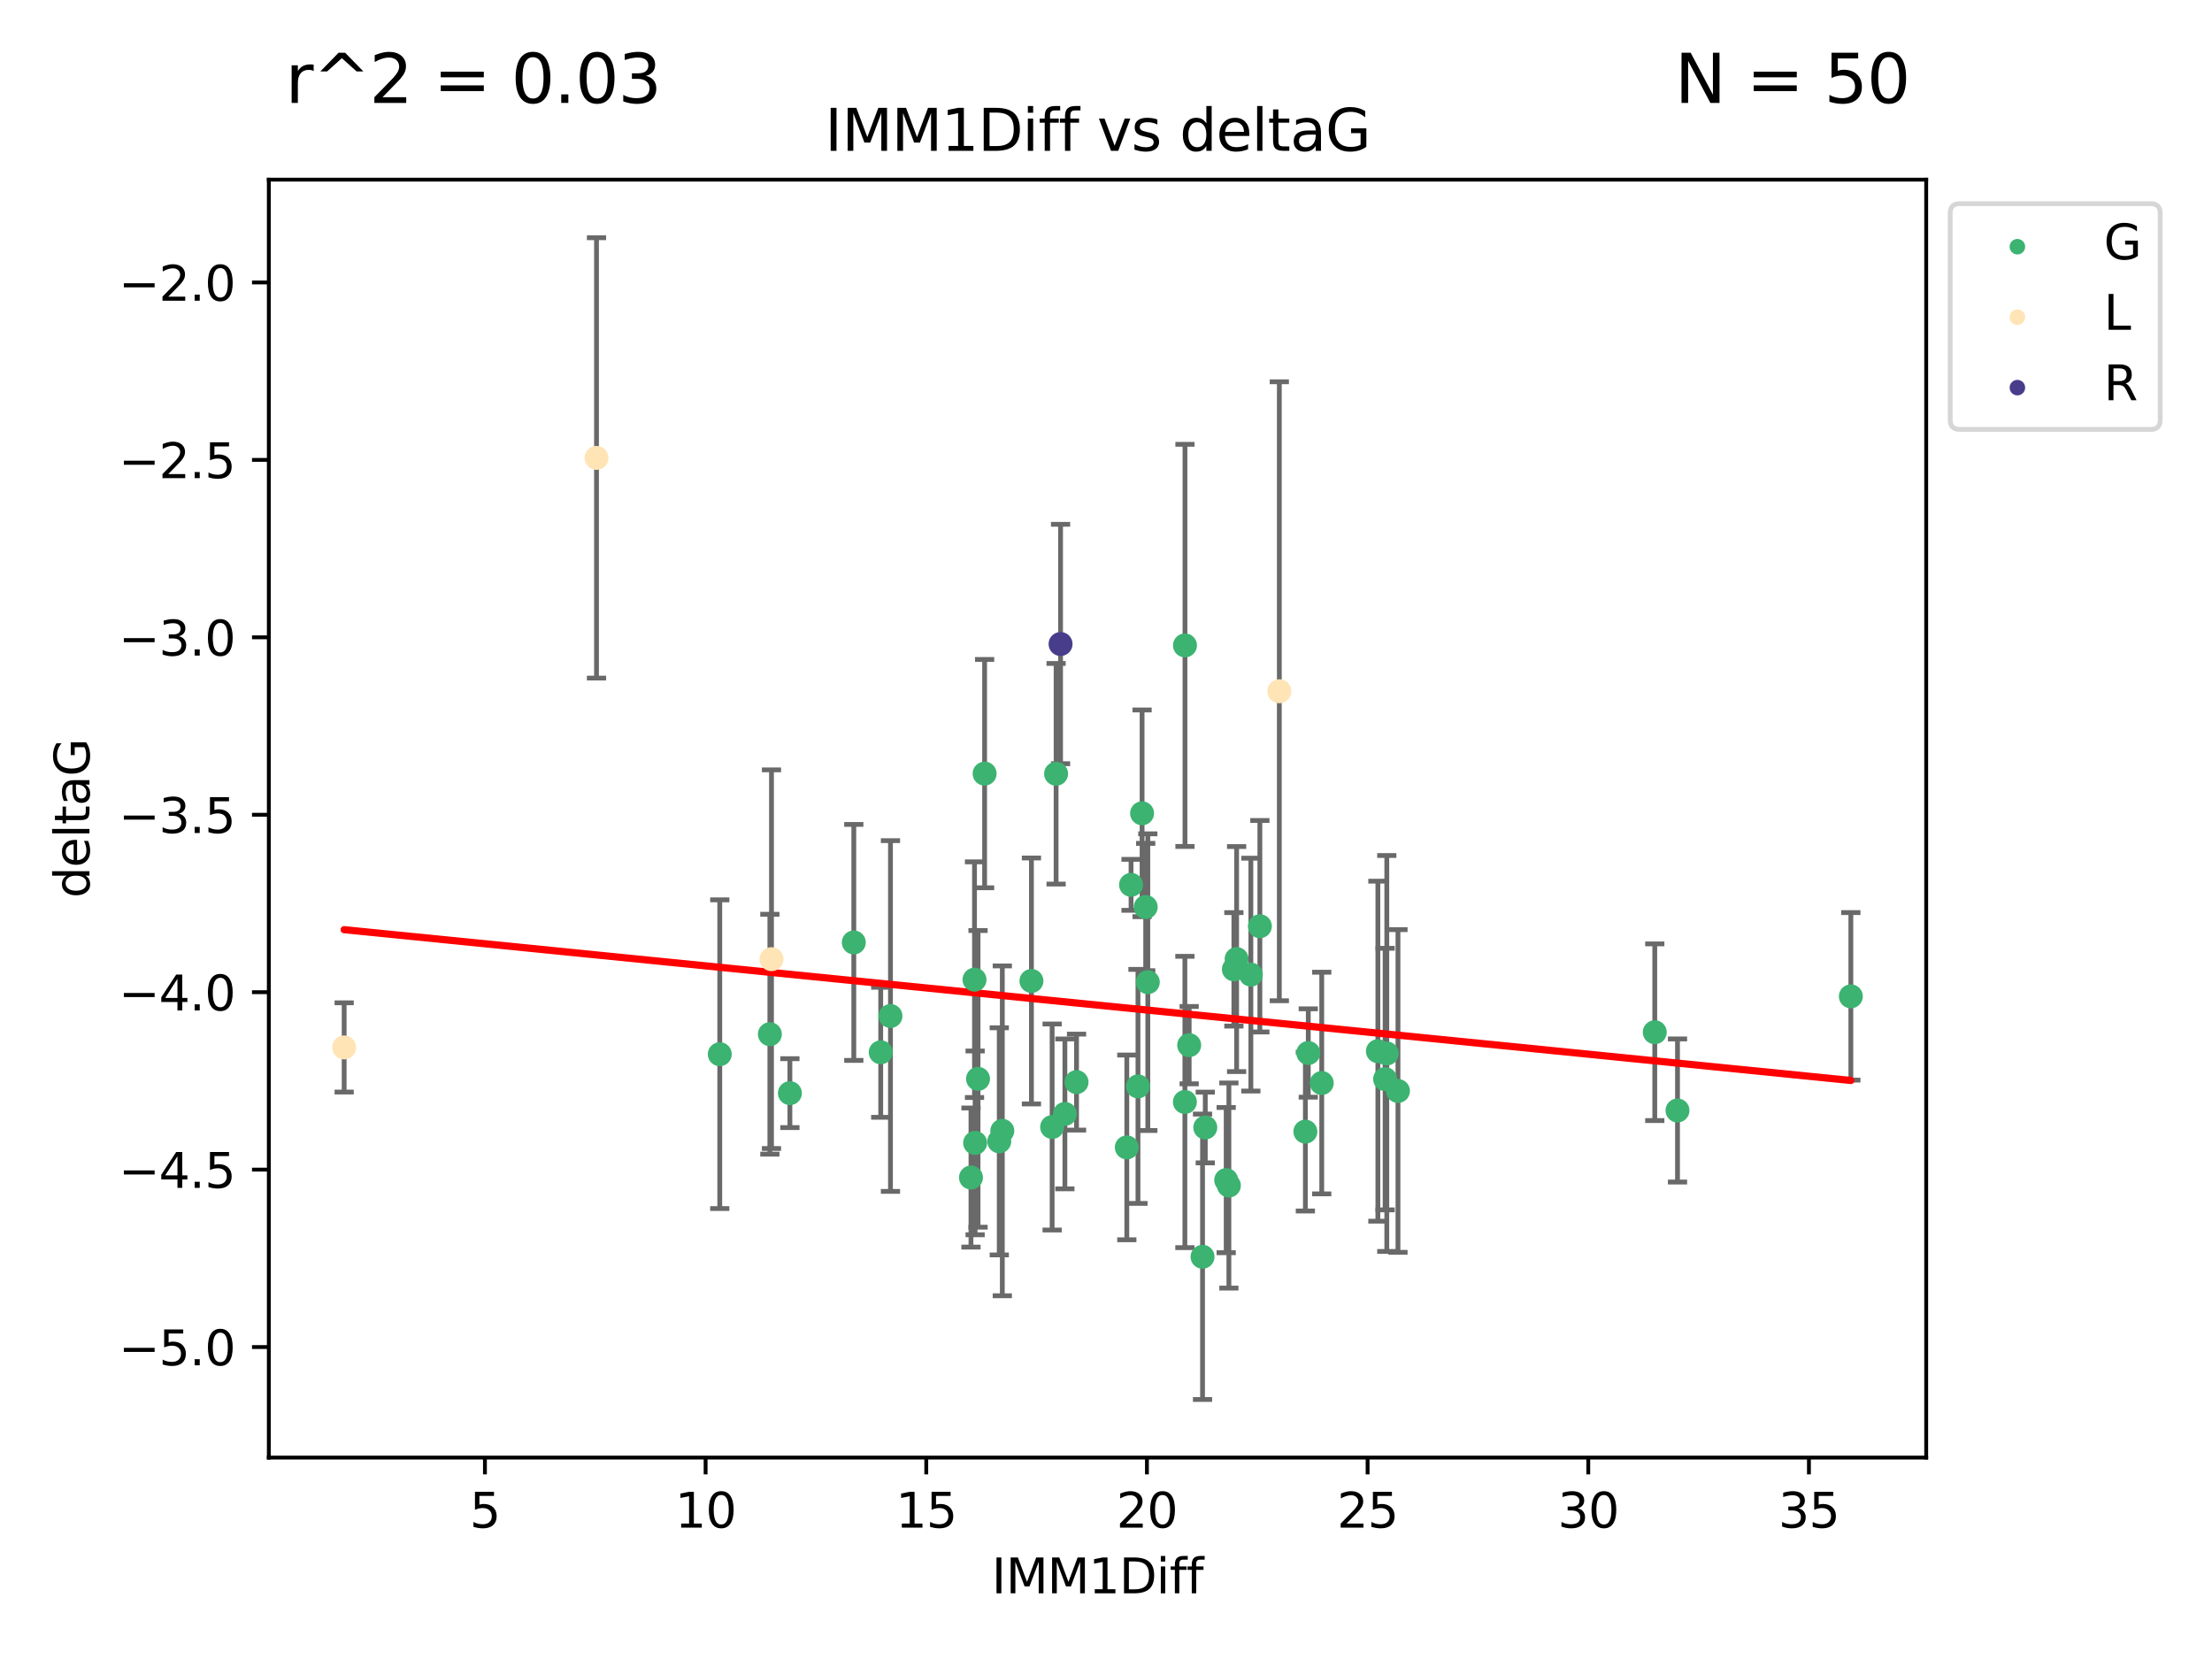 <?xml version="1.0" encoding="utf-8" standalone="no"?>
<!DOCTYPE svg PUBLIC "-//W3C//DTD SVG 1.1//EN"
  "http://www.w3.org/Graphics/SVG/1.1/DTD/svg11.dtd">
<svg xmlns:xlink="http://www.w3.org/1999/xlink" width="460.8pt" height="345.6pt" viewBox="0 0 460.8 345.6" xmlns="http://www.w3.org/2000/svg" version="1.1">
 <defs>
  <style type="text/css">*{stroke-linejoin: round; stroke-linecap: butt}</style>
 </defs>
 <g id="figure_1">
  <g id="patch_1">
   <path d="M 0 345.6 
L 460.8 345.6 
L 460.8 0 
L 0 0 
z
" style="fill: #ffffff"/>
  </g>
  <g id="axes_1">
   <g id="patch_2">
    <path d="M 56 303.64 
L 401.26 303.64 
L 401.26 37.422 
L 56 37.422 
z
" style="fill: #ffffff"/>
   </g>
   <g id="PathCollection_1">
    <defs>
     <path id="m66de9a8ae8" d="M 0 1.118 
C 0.297 1.118 0.581 1 0.791 0.791 
C 1 0.581 1.118 0.297 1.118 0 
C 1.118 -0.297 1 -0.581 0.791 -0.791 
C 0.581 -1 0.297 -1.118 0 -1.118 
C -0.297 -1.118 -0.581 -1 -0.791 -0.791 
C -1 -0.581 -1.118 -0.297 -1.118 0 
C -1.118 0.297 -1 0.581 -0.791 0.791 
C -0.581 1 -0.297 1.118 0 1.118 
z
" style="stroke: #3cb371"/>
    </defs>
    <g clip-path="url(#p9e908591b8)">
     <use xlink:href="#m66de9a8ae8" x="164.55" y="227.721" style="fill: #3cb371; stroke: #3cb371"/>
     <use xlink:href="#m66de9a8ae8" x="208.165" y="237.762" style="fill: #3cb371; stroke: #3cb371"/>
     <use xlink:href="#m66de9a8ae8" x="202.272" y="245.302" style="fill: #3cb371; stroke: #3cb371"/>
     <use xlink:href="#m66de9a8ae8" x="288.545" y="224.793" style="fill: #3cb371; stroke: #3cb371"/>
     <use xlink:href="#m66de9a8ae8" x="246.834" y="229.56" style="fill: #3cb371; stroke: #3cb371"/>
     <use xlink:href="#m66de9a8ae8" x="287.038" y="218.981" style="fill: #3cb371; stroke: #3cb371"/>
     <use xlink:href="#m66de9a8ae8" x="219.179" y="234.774" style="fill: #3cb371; stroke: #3cb371"/>
     <use xlink:href="#m66de9a8ae8" x="250.511" y="261.81" style="fill: #3cb371; stroke: #3cb371"/>
     <use xlink:href="#m66de9a8ae8" x="224.263" y="225.423" style="fill: #3cb371; stroke: #3cb371"/>
     <use xlink:href="#m66de9a8ae8" x="291.221" y="227.27" style="fill: #3cb371; stroke: #3cb371"/>
     <use xlink:href="#m66de9a8ae8" x="256" y="246.969" style="fill: #3cb371; stroke: #3cb371"/>
     <use xlink:href="#m66de9a8ae8" x="251.081" y="234.879" style="fill: #3cb371; stroke: #3cb371"/>
     <use xlink:href="#m66de9a8ae8" x="214.867" y="204.354" style="fill: #3cb371; stroke: #3cb371"/>
     <use xlink:href="#m66de9a8ae8" x="183.471" y="219.213" style="fill: #3cb371; stroke: #3cb371"/>
     <use xlink:href="#m66de9a8ae8" x="221.836" y="232.049" style="fill: #3cb371; stroke: #3cb371"/>
     <use xlink:href="#m66de9a8ae8" x="205.113" y="161.158" style="fill: #3cb371; stroke: #3cb371"/>
     <use xlink:href="#m66de9a8ae8" x="237.061" y="226.318" style="fill: #3cb371; stroke: #3cb371"/>
     <use xlink:href="#m66de9a8ae8" x="160.376" y="215.441" style="fill: #3cb371; stroke: #3cb371"/>
     <use xlink:href="#m66de9a8ae8" x="257.039" y="201.931" style="fill: #3cb371; stroke: #3cb371"/>
     <use xlink:href="#m66de9a8ae8" x="255.439" y="245.838" style="fill: #3cb371; stroke: #3cb371"/>
     <use xlink:href="#m66de9a8ae8" x="203.007" y="204.086" style="fill: #3cb371; stroke: #3cb371"/>
     <use xlink:href="#m66de9a8ae8" x="220.006" y="161.187" style="fill: #3cb371; stroke: #3cb371"/>
     <use xlink:href="#m66de9a8ae8" x="203.136" y="238.084" style="fill: #3cb371; stroke: #3cb371"/>
     <use xlink:href="#m66de9a8ae8" x="272.539" y="219.358" style="fill: #3cb371; stroke: #3cb371"/>
     <use xlink:href="#m66de9a8ae8" x="275.343" y="225.616" style="fill: #3cb371; stroke: #3cb371"/>
     <use xlink:href="#m66de9a8ae8" x="208.799" y="235.578" style="fill: #3cb371; stroke: #3cb371"/>
     <use xlink:href="#m66de9a8ae8" x="385.566" y="207.557" style="fill: #3cb371; stroke: #3cb371"/>
     <use xlink:href="#m66de9a8ae8" x="247.725" y="217.725" style="fill: #3cb371; stroke: #3cb371"/>
     <use xlink:href="#m66de9a8ae8" x="349.454" y="231.333" style="fill: #3cb371; stroke: #3cb371"/>
     <use xlink:href="#m66de9a8ae8" x="271.932" y="235.741" style="fill: #3cb371; stroke: #3cb371"/>
     <use xlink:href="#m66de9a8ae8" x="237.916" y="169.427" style="fill: #3cb371; stroke: #3cb371"/>
     <use xlink:href="#m66de9a8ae8" x="234.735" y="239.027" style="fill: #3cb371; stroke: #3cb371"/>
     <use xlink:href="#m66de9a8ae8" x="235.617" y="184.327" style="fill: #3cb371; stroke: #3cb371"/>
     <use xlink:href="#m66de9a8ae8" x="203.743" y="224.746" style="fill: #3cb371; stroke: #3cb371"/>
     <use xlink:href="#m66de9a8ae8" x="262.454" y="192.95" style="fill: #3cb371; stroke: #3cb371"/>
     <use xlink:href="#m66de9a8ae8" x="260.578" y="203.03" style="fill: #3cb371; stroke: #3cb371"/>
     <use xlink:href="#m66de9a8ae8" x="344.719" y="215.031" style="fill: #3cb371; stroke: #3cb371"/>
     <use xlink:href="#m66de9a8ae8" x="177.862" y="196.325" style="fill: #3cb371; stroke: #3cb371"/>
     <use xlink:href="#m66de9a8ae8" x="257.609" y="199.79" style="fill: #3cb371; stroke: #3cb371"/>
     <use xlink:href="#m66de9a8ae8" x="185.502" y="211.651" style="fill: #3cb371; stroke: #3cb371"/>
     <use xlink:href="#m66de9a8ae8" x="246.852" y="134.447" style="fill: #3cb371; stroke: #3cb371"/>
     <use xlink:href="#m66de9a8ae8" x="149.941" y="219.608" style="fill: #3cb371; stroke: #3cb371"/>
     <use xlink:href="#m66de9a8ae8" x="238.67" y="188.95" style="fill: #3cb371; stroke: #3cb371"/>
     <use xlink:href="#m66de9a8ae8" x="288.895" y="219.46" style="fill: #3cb371; stroke: #3cb371"/>
     <use xlink:href="#m66de9a8ae8" x="239.111" y="204.603" style="fill: #3cb371; stroke: #3cb371"/>
    </g>
   </g>
   <g id="PathCollection_2">
    <defs>
     <path id="m95dbb450d1" d="M 0 1.118 
C 0.297 1.118 0.581 1 0.791 0.791 
C 1 0.581 1.118 0.297 1.118 0 
C 1.118 -0.297 1 -0.581 0.791 -0.791 
C 0.581 -1 0.297 -1.118 0 -1.118 
C -0.297 -1.118 -0.581 -1 -0.791 -0.791 
C -1 -0.581 -1.118 -0.297 -1.118 0 
C -1.118 0.297 -1 0.581 -0.791 0.791 
C -0.581 1 -0.297 1.118 0 1.118 
z
" style="stroke: #ffe4b5"/>
    </defs>
    <g clip-path="url(#p9e908591b8)">
     <use xlink:href="#m95dbb450d1" x="71.694" y="218.198" style="fill: #ffe4b5; stroke: #ffe4b5"/>
     <use xlink:href="#m95dbb450d1" x="124.263" y="95.389" style="fill: #ffe4b5; stroke: #ffe4b5"/>
     <use xlink:href="#m95dbb450d1" x="160.716" y="199.813" style="fill: #ffe4b5; stroke: #ffe4b5"/>
     <use xlink:href="#m95dbb450d1" x="266.508" y="144.002" style="fill: #ffe4b5; stroke: #ffe4b5"/>
    </g>
   </g>
   <g id="PathCollection_3">
    <defs>
     <path id="ma5301d2701" d="M 0 1.118 
C 0.297 1.118 0.581 1 0.791 0.791 
C 1 0.581 1.118 0.297 1.118 0 
C 1.118 -0.297 1 -0.581 0.791 -0.791 
C 0.581 -1 0.297 -1.118 0 -1.118 
C -0.297 -1.118 -0.581 -1 -0.791 -0.791 
C -1 -0.581 -1.118 -0.297 -1.118 0 
C -1.118 0.297 -1 0.581 -0.791 0.791 
C -0.581 1 -0.297 1.118 0 1.118 
z
" style="stroke: #483d8b"/>
    </defs>
    <g clip-path="url(#p9e908591b8)">
     <use xlink:href="#ma5301d2701" x="220.935" y="134.159" style="fill: #483d8b; stroke: #483d8b"/>
    </g>
   </g>
   <g id="matplotlib.axis_1">
    <g id="xtick_1">
     <g id="line2d_1">
      <defs>
       <path id="mc0208b6ab9" d="M 0 0 
L 0 3.5 
" style="stroke: #000000; stroke-width: 0.8"/>
      </defs>
      <g>
       <use xlink:href="#mc0208b6ab9" x="101.022" y="303.64" style="stroke: #000000; stroke-width: 0.8"/>
      </g>
     </g>
     <g id="text_1">
      <!-- 5 -->
      <g transform="translate(97.84 318.238)scale(0.1 -0.1)">
       <defs>
        <path id="DejaVuSans-35" d="M 691 4666 
L 3169 4666 
L 3169 4134 
L 1269 4134 
L 1269 2991 
Q 1406 3038 1543 3061 
Q 1681 3084 1819 3084 
Q 2600 3084 3056 2656 
Q 3513 2228 3513 1497 
Q 3513 744 3044 326 
Q 2575 -91 1722 -91 
Q 1428 -91 1123 -41 
Q 819 9 494 109 
L 494 744 
Q 775 591 1075 516 
Q 1375 441 1709 441 
Q 2250 441 2565 725 
Q 2881 1009 2881 1497 
Q 2881 1984 2565 2268 
Q 2250 2553 1709 2553 
Q 1456 2553 1204 2497 
Q 953 2441 691 2322 
L 691 4666 
z
" transform="scale(0.016)"/>
       </defs>
       <use xlink:href="#DejaVuSans-35"/>
      </g>
     </g>
    </g>
    <g id="xtick_2">
     <g id="line2d_2">
      <g>
       <use xlink:href="#mc0208b6ab9" x="146.99" y="303.64" style="stroke: #000000; stroke-width: 0.8"/>
      </g>
     </g>
     <g id="text_2">
      <!-- 10 -->
      <g transform="translate(140.627 318.238)scale(0.1 -0.1)">
       <defs>
        <path id="DejaVuSans-31" d="M 794 531 
L 1825 531 
L 1825 4091 
L 703 3866 
L 703 4441 
L 1819 4666 
L 2450 4666 
L 2450 531 
L 3481 531 
L 3481 0 
L 794 0 
L 794 531 
z
" transform="scale(0.016)"/>
        <path id="DejaVuSans-30" d="M 2034 4250 
Q 1547 4250 1301 3770 
Q 1056 3291 1056 2328 
Q 1056 1369 1301 889 
Q 1547 409 2034 409 
Q 2525 409 2770 889 
Q 3016 1369 3016 2328 
Q 3016 3291 2770 3770 
Q 2525 4250 2034 4250 
z
M 2034 4750 
Q 2819 4750 3233 4129 
Q 3647 3509 3647 2328 
Q 3647 1150 3233 529 
Q 2819 -91 2034 -91 
Q 1250 -91 836 529 
Q 422 1150 422 2328 
Q 422 3509 836 4129 
Q 1250 4750 2034 4750 
z
" transform="scale(0.016)"/>
       </defs>
       <use xlink:href="#DejaVuSans-31"/>
       <use xlink:href="#DejaVuSans-30" x="63.623"/>
      </g>
     </g>
    </g>
    <g id="xtick_3">
     <g id="line2d_3">
      <g>
       <use xlink:href="#mc0208b6ab9" x="192.958" y="303.64" style="stroke: #000000; stroke-width: 0.8"/>
      </g>
     </g>
     <g id="text_3">
      <!-- 15 -->
      <g transform="translate(186.596 318.238)scale(0.1 -0.1)">
       <use xlink:href="#DejaVuSans-31"/>
       <use xlink:href="#DejaVuSans-35" x="63.623"/>
      </g>
     </g>
    </g>
    <g id="xtick_4">
     <g id="line2d_4">
      <g>
       <use xlink:href="#mc0208b6ab9" x="238.927" y="303.64" style="stroke: #000000; stroke-width: 0.8"/>
      </g>
     </g>
     <g id="text_4">
      <!-- 20 -->
      <g transform="translate(232.564 318.238)scale(0.1 -0.1)">
       <defs>
        <path id="DejaVuSans-32" d="M 1228 531 
L 3431 531 
L 3431 0 
L 469 0 
L 469 531 
Q 828 903 1448 1529 
Q 2069 2156 2228 2338 
Q 2531 2678 2651 2914 
Q 2772 3150 2772 3378 
Q 2772 3750 2511 3984 
Q 2250 4219 1831 4219 
Q 1534 4219 1204 4116 
Q 875 4013 500 3803 
L 500 4441 
Q 881 4594 1212 4672 
Q 1544 4750 1819 4750 
Q 2544 4750 2975 4387 
Q 3406 4025 3406 3419 
Q 3406 3131 3298 2873 
Q 3191 2616 2906 2266 
Q 2828 2175 2409 1742 
Q 1991 1309 1228 531 
z
" transform="scale(0.016)"/>
       </defs>
       <use xlink:href="#DejaVuSans-32"/>
       <use xlink:href="#DejaVuSans-30" x="63.623"/>
      </g>
     </g>
    </g>
    <g id="xtick_5">
     <g id="line2d_5">
      <g>
       <use xlink:href="#mc0208b6ab9" x="284.895" y="303.64" style="stroke: #000000; stroke-width: 0.8"/>
      </g>
     </g>
     <g id="text_5">
      <!-- 25 -->
      <g transform="translate(278.533 318.238)scale(0.1 -0.1)">
       <use xlink:href="#DejaVuSans-32"/>
       <use xlink:href="#DejaVuSans-35" x="63.623"/>
      </g>
     </g>
    </g>
    <g id="xtick_6">
     <g id="line2d_6">
      <g>
       <use xlink:href="#mc0208b6ab9" x="330.864" y="303.64" style="stroke: #000000; stroke-width: 0.8"/>
      </g>
     </g>
     <g id="text_6">
      <!-- 30 -->
      <g transform="translate(324.501 318.238)scale(0.1 -0.1)">
       <defs>
        <path id="DejaVuSans-33" d="M 2597 2516 
Q 3050 2419 3304 2112 
Q 3559 1806 3559 1356 
Q 3559 666 3084 287 
Q 2609 -91 1734 -91 
Q 1441 -91 1130 -33 
Q 819 25 488 141 
L 488 750 
Q 750 597 1062 519 
Q 1375 441 1716 441 
Q 2309 441 2620 675 
Q 2931 909 2931 1356 
Q 2931 1769 2642 2001 
Q 2353 2234 1838 2234 
L 1294 2234 
L 1294 2753 
L 1863 2753 
Q 2328 2753 2575 2939 
Q 2822 3125 2822 3475 
Q 2822 3834 2567 4026 
Q 2313 4219 1838 4219 
Q 1578 4219 1281 4162 
Q 984 4106 628 3988 
L 628 4550 
Q 988 4650 1302 4700 
Q 1616 4750 1894 4750 
Q 2613 4750 3031 4423 
Q 3450 4097 3450 3541 
Q 3450 3153 3228 2886 
Q 3006 2619 2597 2516 
z
" transform="scale(0.016)"/>
       </defs>
       <use xlink:href="#DejaVuSans-33"/>
       <use xlink:href="#DejaVuSans-30" x="63.623"/>
      </g>
     </g>
    </g>
    <g id="xtick_7">
     <g id="line2d_7">
      <g>
       <use xlink:href="#mc0208b6ab9" x="376.832" y="303.64" style="stroke: #000000; stroke-width: 0.8"/>
      </g>
     </g>
     <g id="text_7">
      <!-- 35 -->
      <g transform="translate(370.47 318.238)scale(0.1 -0.1)">
       <use xlink:href="#DejaVuSans-33"/>
       <use xlink:href="#DejaVuSans-35" x="63.623"/>
      </g>
     </g>
    </g>
    <g id="text_8">
     <!-- IMM1Diff -->
     <g transform="translate(206.586 331.917)scale(0.1 -0.1)">
      <defs>
       <path id="DejaVuSans-49" d="M 628 4666 
L 1259 4666 
L 1259 0 
L 628 0 
L 628 4666 
z
" transform="scale(0.016)"/>
       <path id="DejaVuSans-4d" d="M 628 4666 
L 1569 4666 
L 2759 1491 
L 3956 4666 
L 4897 4666 
L 4897 0 
L 4281 0 
L 4281 4097 
L 3078 897 
L 2444 897 
L 1241 4097 
L 1241 0 
L 628 0 
L 628 4666 
z
" transform="scale(0.016)"/>
       <path id="DejaVuSans-44" d="M 1259 4147 
L 1259 519 
L 2022 519 
Q 2988 519 3436 956 
Q 3884 1394 3884 2338 
Q 3884 3275 3436 3711 
Q 2988 4147 2022 4147 
L 1259 4147 
z
M 628 4666 
L 1925 4666 
Q 3281 4666 3915 4102 
Q 4550 3538 4550 2338 
Q 4550 1131 3912 565 
Q 3275 0 1925 0 
L 628 0 
L 628 4666 
z
" transform="scale(0.016)"/>
       <path id="DejaVuSans-69" d="M 603 3500 
L 1178 3500 
L 1178 0 
L 603 0 
L 603 3500 
z
M 603 4863 
L 1178 4863 
L 1178 4134 
L 603 4134 
L 603 4863 
z
" transform="scale(0.016)"/>
       <path id="DejaVuSans-66" d="M 2375 4863 
L 2375 4384 
L 1825 4384 
Q 1516 4384 1395 4259 
Q 1275 4134 1275 3809 
L 1275 3500 
L 2222 3500 
L 2222 3053 
L 1275 3053 
L 1275 0 
L 697 0 
L 697 3053 
L 147 3053 
L 147 3500 
L 697 3500 
L 697 3744 
Q 697 4328 969 4595 
Q 1241 4863 1831 4863 
L 2375 4863 
z
" transform="scale(0.016)"/>
      </defs>
      <use xlink:href="#DejaVuSans-49"/>
      <use xlink:href="#DejaVuSans-4d" x="29.492"/>
      <use xlink:href="#DejaVuSans-4d" x="115.771"/>
      <use xlink:href="#DejaVuSans-31" x="202.051"/>
      <use xlink:href="#DejaVuSans-44" x="265.674"/>
      <use xlink:href="#DejaVuSans-69" x="342.676"/>
      <use xlink:href="#DejaVuSans-66" x="370.459"/>
      <use xlink:href="#DejaVuSans-66" x="405.664"/>
     </g>
    </g>
   </g>
   <g id="matplotlib.axis_2">
    <g id="ytick_1">
     <g id="line2d_8">
      <defs>
       <path id="m884b788ec8" d="M 0 0 
L -3.5 0 
" style="stroke: #000000; stroke-width: 0.8"/>
      </defs>
      <g>
       <use xlink:href="#m884b788ec8" x="56" y="280.616" style="stroke: #000000; stroke-width: 0.8"/>
      </g>
     </g>
     <g id="text_9">
      <!-- −5.0 -->
      <g transform="translate(24.717 284.415)scale(0.1 -0.1)">
       <defs>
        <path id="DejaVuSans-2212" d="M 678 2272 
L 4684 2272 
L 4684 1741 
L 678 1741 
L 678 2272 
z
" transform="scale(0.016)"/>
        <path id="DejaVuSans-2e" d="M 684 794 
L 1344 794 
L 1344 0 
L 684 0 
L 684 794 
z
" transform="scale(0.016)"/>
       </defs>
       <use xlink:href="#DejaVuSans-2212"/>
       <use xlink:href="#DejaVuSans-35" x="83.789"/>
       <use xlink:href="#DejaVuSans-2e" x="147.412"/>
       <use xlink:href="#DejaVuSans-30" x="179.199"/>
      </g>
     </g>
    </g>
    <g id="ytick_2">
     <g id="line2d_9">
      <g>
       <use xlink:href="#m884b788ec8" x="56" y="243.654" style="stroke: #000000; stroke-width: 0.8"/>
      </g>
     </g>
     <g id="text_10">
      <!-- −4.5 -->
      <g transform="translate(24.717 247.453)scale(0.1 -0.1)">
       <defs>
        <path id="DejaVuSans-34" d="M 2419 4116 
L 825 1625 
L 2419 1625 
L 2419 4116 
z
M 2253 4666 
L 3047 4666 
L 3047 1625 
L 3713 1625 
L 3713 1100 
L 3047 1100 
L 3047 0 
L 2419 0 
L 2419 1100 
L 313 1100 
L 313 1709 
L 2253 4666 
z
" transform="scale(0.016)"/>
       </defs>
       <use xlink:href="#DejaVuSans-2212"/>
       <use xlink:href="#DejaVuSans-34" x="83.789"/>
       <use xlink:href="#DejaVuSans-2e" x="147.412"/>
       <use xlink:href="#DejaVuSans-35" x="179.199"/>
      </g>
     </g>
    </g>
    <g id="ytick_3">
     <g id="line2d_10">
      <g>
       <use xlink:href="#m884b788ec8" x="56" y="206.692" style="stroke: #000000; stroke-width: 0.8"/>
      </g>
     </g>
     <g id="text_11">
      <!-- −4.0 -->
      <g transform="translate(24.717 210.491)scale(0.1 -0.1)">
       <use xlink:href="#DejaVuSans-2212"/>
       <use xlink:href="#DejaVuSans-34" x="83.789"/>
       <use xlink:href="#DejaVuSans-2e" x="147.412"/>
       <use xlink:href="#DejaVuSans-30" x="179.199"/>
      </g>
     </g>
    </g>
    <g id="ytick_4">
     <g id="line2d_11">
      <g>
       <use xlink:href="#m884b788ec8" x="56" y="169.73" style="stroke: #000000; stroke-width: 0.8"/>
      </g>
     </g>
     <g id="text_12">
      <!-- −3.5 -->
      <g transform="translate(24.717 173.529)scale(0.1 -0.1)">
       <use xlink:href="#DejaVuSans-2212"/>
       <use xlink:href="#DejaVuSans-33" x="83.789"/>
       <use xlink:href="#DejaVuSans-2e" x="147.412"/>
       <use xlink:href="#DejaVuSans-35" x="179.199"/>
      </g>
     </g>
    </g>
    <g id="ytick_5">
     <g id="line2d_12">
      <g>
       <use xlink:href="#m884b788ec8" x="56" y="132.768" style="stroke: #000000; stroke-width: 0.8"/>
      </g>
     </g>
     <g id="text_13">
      <!-- −3.0 -->
      <g transform="translate(24.717 136.567)scale(0.1 -0.1)">
       <use xlink:href="#DejaVuSans-2212"/>
       <use xlink:href="#DejaVuSans-33" x="83.789"/>
       <use xlink:href="#DejaVuSans-2e" x="147.412"/>
       <use xlink:href="#DejaVuSans-30" x="179.199"/>
      </g>
     </g>
    </g>
    <g id="ytick_6">
     <g id="line2d_13">
      <g>
       <use xlink:href="#m884b788ec8" x="56" y="95.806" style="stroke: #000000; stroke-width: 0.8"/>
      </g>
     </g>
     <g id="text_14">
      <!-- −2.5 -->
      <g transform="translate(24.717 99.605)scale(0.1 -0.1)">
       <use xlink:href="#DejaVuSans-2212"/>
       <use xlink:href="#DejaVuSans-32" x="83.789"/>
       <use xlink:href="#DejaVuSans-2e" x="147.412"/>
       <use xlink:href="#DejaVuSans-35" x="179.199"/>
      </g>
     </g>
    </g>
    <g id="ytick_7">
     <g id="line2d_14">
      <g>
       <use xlink:href="#m884b788ec8" x="56" y="58.844" style="stroke: #000000; stroke-width: 0.8"/>
      </g>
     </g>
     <g id="text_15">
      <!-- −2.0 -->
      <g transform="translate(24.717 62.643)scale(0.1 -0.1)">
       <use xlink:href="#DejaVuSans-2212"/>
       <use xlink:href="#DejaVuSans-32" x="83.789"/>
       <use xlink:href="#DejaVuSans-2e" x="147.412"/>
       <use xlink:href="#DejaVuSans-30" x="179.199"/>
      </g>
     </g>
    </g>
    <g id="text_16">
     <!-- deltaG -->
     <g transform="translate(18.637 187.069)rotate(-90)scale(0.1 -0.1)">
      <defs>
       <path id="DejaVuSans-64" d="M 2906 2969 
L 2906 4863 
L 3481 4863 
L 3481 0 
L 2906 0 
L 2906 525 
Q 2725 213 2448 61 
Q 2172 -91 1784 -91 
Q 1150 -91 751 415 
Q 353 922 353 1747 
Q 353 2572 751 3078 
Q 1150 3584 1784 3584 
Q 2172 3584 2448 3432 
Q 2725 3281 2906 2969 
z
M 947 1747 
Q 947 1113 1208 752 
Q 1469 391 1925 391 
Q 2381 391 2643 752 
Q 2906 1113 2906 1747 
Q 2906 2381 2643 2742 
Q 2381 3103 1925 3103 
Q 1469 3103 1208 2742 
Q 947 2381 947 1747 
z
" transform="scale(0.016)"/>
       <path id="DejaVuSans-65" d="M 3597 1894 
L 3597 1613 
L 953 1613 
Q 991 1019 1311 708 
Q 1631 397 2203 397 
Q 2534 397 2845 478 
Q 3156 559 3463 722 
L 3463 178 
Q 3153 47 2828 -22 
Q 2503 -91 2169 -91 
Q 1331 -91 842 396 
Q 353 884 353 1716 
Q 353 2575 817 3079 
Q 1281 3584 2069 3584 
Q 2775 3584 3186 3129 
Q 3597 2675 3597 1894 
z
M 3022 2063 
Q 3016 2534 2758 2815 
Q 2500 3097 2075 3097 
Q 1594 3097 1305 2825 
Q 1016 2553 972 2059 
L 3022 2063 
z
" transform="scale(0.016)"/>
       <path id="DejaVuSans-6c" d="M 603 4863 
L 1178 4863 
L 1178 0 
L 603 0 
L 603 4863 
z
" transform="scale(0.016)"/>
       <path id="DejaVuSans-74" d="M 1172 4494 
L 1172 3500 
L 2356 3500 
L 2356 3053 
L 1172 3053 
L 1172 1153 
Q 1172 725 1289 603 
Q 1406 481 1766 481 
L 2356 481 
L 2356 0 
L 1766 0 
Q 1100 0 847 248 
Q 594 497 594 1153 
L 594 3053 
L 172 3053 
L 172 3500 
L 594 3500 
L 594 4494 
L 1172 4494 
z
" transform="scale(0.016)"/>
       <path id="DejaVuSans-61" d="M 2194 1759 
Q 1497 1759 1228 1600 
Q 959 1441 959 1056 
Q 959 750 1161 570 
Q 1363 391 1709 391 
Q 2188 391 2477 730 
Q 2766 1069 2766 1631 
L 2766 1759 
L 2194 1759 
z
M 3341 1997 
L 3341 0 
L 2766 0 
L 2766 531 
Q 2569 213 2275 61 
Q 1981 -91 1556 -91 
Q 1019 -91 701 211 
Q 384 513 384 1019 
Q 384 1609 779 1909 
Q 1175 2209 1959 2209 
L 2766 2209 
L 2766 2266 
Q 2766 2663 2505 2880 
Q 2244 3097 1772 3097 
Q 1472 3097 1187 3025 
Q 903 2953 641 2809 
L 641 3341 
Q 956 3463 1253 3523 
Q 1550 3584 1831 3584 
Q 2591 3584 2966 3190 
Q 3341 2797 3341 1997 
z
" transform="scale(0.016)"/>
       <path id="DejaVuSans-47" d="M 3809 666 
L 3809 1919 
L 2778 1919 
L 2778 2438 
L 4434 2438 
L 4434 434 
Q 4069 175 3628 42 
Q 3188 -91 2688 -91 
Q 1594 -91 976 548 
Q 359 1188 359 2328 
Q 359 3472 976 4111 
Q 1594 4750 2688 4750 
Q 3144 4750 3555 4637 
Q 3966 4525 4313 4306 
L 4313 3634 
Q 3963 3931 3569 4081 
Q 3175 4231 2741 4231 
Q 1884 4231 1454 3753 
Q 1025 3275 1025 2328 
Q 1025 1384 1454 906 
Q 1884 428 2741 428 
Q 3075 428 3337 486 
Q 3600 544 3809 666 
z
" transform="scale(0.016)"/>
      </defs>
      <use xlink:href="#DejaVuSans-64"/>
      <use xlink:href="#DejaVuSans-65" x="63.477"/>
      <use xlink:href="#DejaVuSans-6c" x="125"/>
      <use xlink:href="#DejaVuSans-74" x="152.783"/>
      <use xlink:href="#DejaVuSans-61" x="191.992"/>
      <use xlink:href="#DejaVuSans-47" x="253.271"/>
     </g>
    </g>
   </g>
   <g id="LineCollection_1">
    <path d="M 164.55 234.896 
L 164.55 220.546 
" clip-path="url(#p9e908591b8)" style="fill: none; stroke: #696969"/>
    <path d="M 208.165 261.42 
L 208.165 214.104 
" clip-path="url(#p9e908591b8)" style="fill: none; stroke: #696969"/>
    <path d="M 202.272 259.794 
L 202.272 230.809 
" clip-path="url(#p9e908591b8)" style="fill: none; stroke: #696969"/>
    <path d="M 288.545 252.041 
L 288.545 197.546 
" clip-path="url(#p9e908591b8)" style="fill: none; stroke: #696969"/>
    <path d="M 246.834 259.904 
L 246.834 199.216 
" clip-path="url(#p9e908591b8)" style="fill: none; stroke: #696969"/>
    <path d="M 287.038 254.396 
L 287.038 183.566 
" clip-path="url(#p9e908591b8)" style="fill: none; stroke: #696969"/>
    <path d="M 219.179 256.237 
L 219.179 213.312 
" clip-path="url(#p9e908591b8)" style="fill: none; stroke: #696969"/>
    <path d="M 250.511 291.539 
L 250.511 232.082 
" clip-path="url(#p9e908591b8)" style="fill: none; stroke: #696969"/>
    <path d="M 224.263 235.421 
L 224.263 215.425 
" clip-path="url(#p9e908591b8)" style="fill: none; stroke: #696969"/>
    <path d="M 291.221 260.881 
L 291.221 193.658 
" clip-path="url(#p9e908591b8)" style="fill: none; stroke: #696969"/>
    <path d="M 256 268.334 
L 256 225.604 
" clip-path="url(#p9e908591b8)" style="fill: none; stroke: #696969"/>
    <path d="M 251.081 242.245 
L 251.081 227.512 
" clip-path="url(#p9e908591b8)" style="fill: none; stroke: #696969"/>
    <path d="M 214.867 229.969 
L 214.867 178.738 
" clip-path="url(#p9e908591b8)" style="fill: none; stroke: #696969"/>
    <path d="M 183.471 232.755 
L 183.471 205.67 
" clip-path="url(#p9e908591b8)" style="fill: none; stroke: #696969"/>
    <path d="M 221.836 247.661 
L 221.836 216.438 
" clip-path="url(#p9e908591b8)" style="fill: none; stroke: #696969"/>
    <path d="M 205.113 184.937 
L 205.113 137.379 
" clip-path="url(#p9e908591b8)" style="fill: none; stroke: #696969"/>
    <path d="M 237.061 250.695 
L 237.061 201.94 
" clip-path="url(#p9e908591b8)" style="fill: none; stroke: #696969"/>
    <path d="M 160.376 240.425 
L 160.376 190.458 
" clip-path="url(#p9e908591b8)" style="fill: none; stroke: #696969"/>
    <path d="M 257.039 213.749 
L 257.039 190.114 
" clip-path="url(#p9e908591b8)" style="fill: none; stroke: #696969"/>
    <path d="M 255.439 260.958 
L 255.439 230.717 
" clip-path="url(#p9e908591b8)" style="fill: none; stroke: #696969"/>
    <path d="M 203.007 228.632 
L 203.007 179.54 
" clip-path="url(#p9e908591b8)" style="fill: none; stroke: #696969"/>
    <path d="M 220.006 184.167 
L 220.006 138.207 
" clip-path="url(#p9e908591b8)" style="fill: none; stroke: #696969"/>
    <path d="M 203.136 257.225 
L 203.136 218.943 
" clip-path="url(#p9e908591b8)" style="fill: none; stroke: #696969"/>
    <path d="M 272.539 228.563 
L 272.539 210.154 
" clip-path="url(#p9e908591b8)" style="fill: none; stroke: #696969"/>
    <path d="M 275.343 248.702 
L 275.343 202.531 
" clip-path="url(#p9e908591b8)" style="fill: none; stroke: #696969"/>
    <path d="M 208.799 269.932 
L 208.799 201.224 
" clip-path="url(#p9e908591b8)" style="fill: none; stroke: #696969"/>
    <path d="M 385.566 225.005 
L 385.566 190.108 
" clip-path="url(#p9e908591b8)" style="fill: none; stroke: #696969"/>
    <path d="M 247.725 225.779 
L 247.725 209.672 
" clip-path="url(#p9e908591b8)" style="fill: none; stroke: #696969"/>
    <path d="M 349.454 246.24 
L 349.454 216.427 
" clip-path="url(#p9e908591b8)" style="fill: none; stroke: #696969"/>
    <path d="M 271.932 252.274 
L 271.932 219.208 
" clip-path="url(#p9e908591b8)" style="fill: none; stroke: #696969"/>
    <path d="M 237.916 190.956 
L 237.916 147.897 
" clip-path="url(#p9e908591b8)" style="fill: none; stroke: #696969"/>
    <path d="M 234.735 258.27 
L 234.735 219.784 
" clip-path="url(#p9e908591b8)" style="fill: none; stroke: #696969"/>
    <path d="M 235.617 189.638 
L 235.617 179.016 
" clip-path="url(#p9e908591b8)" style="fill: none; stroke: #696969"/>
    <path d="M 203.743 255.648 
L 203.743 193.844 
" clip-path="url(#p9e908591b8)" style="fill: none; stroke: #696969"/>
    <path d="M 262.454 214.977 
L 262.454 170.922 
" clip-path="url(#p9e908591b8)" style="fill: none; stroke: #696969"/>
    <path d="M 260.578 227.282 
L 260.578 178.777 
" clip-path="url(#p9e908591b8)" style="fill: none; stroke: #696969"/>
    <path d="M 344.719 233.437 
L 344.719 196.625 
" clip-path="url(#p9e908591b8)" style="fill: none; stroke: #696969"/>
    <path d="M 177.862 220.903 
L 177.862 171.746 
" clip-path="url(#p9e908591b8)" style="fill: none; stroke: #696969"/>
    <path d="M 257.609 223.232 
L 257.609 176.348 
" clip-path="url(#p9e908591b8)" style="fill: none; stroke: #696969"/>
    <path d="M 185.502 248.183 
L 185.502 175.12 
" clip-path="url(#p9e908591b8)" style="fill: none; stroke: #696969"/>
    <path d="M 246.852 176.334 
L 246.852 92.559 
" clip-path="url(#p9e908591b8)" style="fill: none; stroke: #696969"/>
    <path d="M 149.941 251.763 
L 149.941 187.454 
" clip-path="url(#p9e908591b8)" style="fill: none; stroke: #696969"/>
    <path d="M 238.67 202.208 
L 238.67 175.693 
" clip-path="url(#p9e908591b8)" style="fill: none; stroke: #696969"/>
    <path d="M 288.895 260.699 
L 288.895 178.222 
" clip-path="url(#p9e908591b8)" style="fill: none; stroke: #696969"/>
    <path d="M 239.111 235.505 
L 239.111 173.702 
" clip-path="url(#p9e908591b8)" style="fill: none; stroke: #696969"/>
   </g>
   <g id="line2d_15">
    <defs>
     <path id="maab88c90ce" d="M 2 0 
L -2 -0 
" style="stroke: #696969"/>
    </defs>
    <g clip-path="url(#p9e908591b8)">
     <use xlink:href="#maab88c90ce" x="164.55" y="234.896" style="fill: #696969; stroke: #696969"/>
     <use xlink:href="#maab88c90ce" x="208.165" y="261.42" style="fill: #696969; stroke: #696969"/>
     <use xlink:href="#maab88c90ce" x="202.272" y="259.794" style="fill: #696969; stroke: #696969"/>
     <use xlink:href="#maab88c90ce" x="288.545" y="252.041" style="fill: #696969; stroke: #696969"/>
     <use xlink:href="#maab88c90ce" x="246.834" y="259.904" style="fill: #696969; stroke: #696969"/>
     <use xlink:href="#maab88c90ce" x="287.038" y="254.396" style="fill: #696969; stroke: #696969"/>
     <use xlink:href="#maab88c90ce" x="219.179" y="256.237" style="fill: #696969; stroke: #696969"/>
     <use xlink:href="#maab88c90ce" x="250.511" y="291.539" style="fill: #696969; stroke: #696969"/>
     <use xlink:href="#maab88c90ce" x="224.263" y="235.421" style="fill: #696969; stroke: #696969"/>
     <use xlink:href="#maab88c90ce" x="291.221" y="260.881" style="fill: #696969; stroke: #696969"/>
     <use xlink:href="#maab88c90ce" x="256" y="268.334" style="fill: #696969; stroke: #696969"/>
     <use xlink:href="#maab88c90ce" x="251.081" y="242.245" style="fill: #696969; stroke: #696969"/>
     <use xlink:href="#maab88c90ce" x="214.867" y="229.969" style="fill: #696969; stroke: #696969"/>
     <use xlink:href="#maab88c90ce" x="183.471" y="232.755" style="fill: #696969; stroke: #696969"/>
     <use xlink:href="#maab88c90ce" x="221.836" y="247.661" style="fill: #696969; stroke: #696969"/>
     <use xlink:href="#maab88c90ce" x="205.113" y="184.937" style="fill: #696969; stroke: #696969"/>
     <use xlink:href="#maab88c90ce" x="237.061" y="250.695" style="fill: #696969; stroke: #696969"/>
     <use xlink:href="#maab88c90ce" x="160.376" y="240.425" style="fill: #696969; stroke: #696969"/>
     <use xlink:href="#maab88c90ce" x="257.039" y="213.749" style="fill: #696969; stroke: #696969"/>
     <use xlink:href="#maab88c90ce" x="255.439" y="260.958" style="fill: #696969; stroke: #696969"/>
     <use xlink:href="#maab88c90ce" x="203.007" y="228.632" style="fill: #696969; stroke: #696969"/>
     <use xlink:href="#maab88c90ce" x="220.006" y="184.167" style="fill: #696969; stroke: #696969"/>
     <use xlink:href="#maab88c90ce" x="203.136" y="257.225" style="fill: #696969; stroke: #696969"/>
     <use xlink:href="#maab88c90ce" x="272.539" y="228.563" style="fill: #696969; stroke: #696969"/>
     <use xlink:href="#maab88c90ce" x="275.343" y="248.702" style="fill: #696969; stroke: #696969"/>
     <use xlink:href="#maab88c90ce" x="208.799" y="269.932" style="fill: #696969; stroke: #696969"/>
     <use xlink:href="#maab88c90ce" x="385.566" y="225.005" style="fill: #696969; stroke: #696969"/>
     <use xlink:href="#maab88c90ce" x="247.725" y="225.779" style="fill: #696969; stroke: #696969"/>
     <use xlink:href="#maab88c90ce" x="349.454" y="246.24" style="fill: #696969; stroke: #696969"/>
     <use xlink:href="#maab88c90ce" x="271.932" y="252.274" style="fill: #696969; stroke: #696969"/>
     <use xlink:href="#maab88c90ce" x="237.916" y="190.956" style="fill: #696969; stroke: #696969"/>
     <use xlink:href="#maab88c90ce" x="234.735" y="258.27" style="fill: #696969; stroke: #696969"/>
     <use xlink:href="#maab88c90ce" x="235.617" y="189.638" style="fill: #696969; stroke: #696969"/>
     <use xlink:href="#maab88c90ce" x="203.743" y="255.648" style="fill: #696969; stroke: #696969"/>
     <use xlink:href="#maab88c90ce" x="262.454" y="214.977" style="fill: #696969; stroke: #696969"/>
     <use xlink:href="#maab88c90ce" x="260.578" y="227.282" style="fill: #696969; stroke: #696969"/>
     <use xlink:href="#maab88c90ce" x="344.719" y="233.437" style="fill: #696969; stroke: #696969"/>
     <use xlink:href="#maab88c90ce" x="177.862" y="220.903" style="fill: #696969; stroke: #696969"/>
     <use xlink:href="#maab88c90ce" x="257.609" y="223.232" style="fill: #696969; stroke: #696969"/>
     <use xlink:href="#maab88c90ce" x="185.502" y="248.183" style="fill: #696969; stroke: #696969"/>
     <use xlink:href="#maab88c90ce" x="246.852" y="176.334" style="fill: #696969; stroke: #696969"/>
     <use xlink:href="#maab88c90ce" x="149.941" y="251.763" style="fill: #696969; stroke: #696969"/>
     <use xlink:href="#maab88c90ce" x="238.67" y="202.208" style="fill: #696969; stroke: #696969"/>
     <use xlink:href="#maab88c90ce" x="288.895" y="260.699" style="fill: #696969; stroke: #696969"/>
     <use xlink:href="#maab88c90ce" x="239.111" y="235.505" style="fill: #696969; stroke: #696969"/>
    </g>
   </g>
   <g id="line2d_16">
    <g clip-path="url(#p9e908591b8)">
     <use xlink:href="#maab88c90ce" x="164.55" y="220.546" style="fill: #696969; stroke: #696969"/>
     <use xlink:href="#maab88c90ce" x="208.165" y="214.104" style="fill: #696969; stroke: #696969"/>
     <use xlink:href="#maab88c90ce" x="202.272" y="230.809" style="fill: #696969; stroke: #696969"/>
     <use xlink:href="#maab88c90ce" x="288.545" y="197.546" style="fill: #696969; stroke: #696969"/>
     <use xlink:href="#maab88c90ce" x="246.834" y="199.216" style="fill: #696969; stroke: #696969"/>
     <use xlink:href="#maab88c90ce" x="287.038" y="183.566" style="fill: #696969; stroke: #696969"/>
     <use xlink:href="#maab88c90ce" x="219.179" y="213.312" style="fill: #696969; stroke: #696969"/>
     <use xlink:href="#maab88c90ce" x="250.511" y="232.082" style="fill: #696969; stroke: #696969"/>
     <use xlink:href="#maab88c90ce" x="224.263" y="215.425" style="fill: #696969; stroke: #696969"/>
     <use xlink:href="#maab88c90ce" x="291.221" y="193.658" style="fill: #696969; stroke: #696969"/>
     <use xlink:href="#maab88c90ce" x="256" y="225.604" style="fill: #696969; stroke: #696969"/>
     <use xlink:href="#maab88c90ce" x="251.081" y="227.512" style="fill: #696969; stroke: #696969"/>
     <use xlink:href="#maab88c90ce" x="214.867" y="178.738" style="fill: #696969; stroke: #696969"/>
     <use xlink:href="#maab88c90ce" x="183.471" y="205.67" style="fill: #696969; stroke: #696969"/>
     <use xlink:href="#maab88c90ce" x="221.836" y="216.438" style="fill: #696969; stroke: #696969"/>
     <use xlink:href="#maab88c90ce" x="205.113" y="137.379" style="fill: #696969; stroke: #696969"/>
     <use xlink:href="#maab88c90ce" x="237.061" y="201.94" style="fill: #696969; stroke: #696969"/>
     <use xlink:href="#maab88c90ce" x="160.376" y="190.458" style="fill: #696969; stroke: #696969"/>
     <use xlink:href="#maab88c90ce" x="257.039" y="190.114" style="fill: #696969; stroke: #696969"/>
     <use xlink:href="#maab88c90ce" x="255.439" y="230.717" style="fill: #696969; stroke: #696969"/>
     <use xlink:href="#maab88c90ce" x="203.007" y="179.54" style="fill: #696969; stroke: #696969"/>
     <use xlink:href="#maab88c90ce" x="220.006" y="138.207" style="fill: #696969; stroke: #696969"/>
     <use xlink:href="#maab88c90ce" x="203.136" y="218.943" style="fill: #696969; stroke: #696969"/>
     <use xlink:href="#maab88c90ce" x="272.539" y="210.154" style="fill: #696969; stroke: #696969"/>
     <use xlink:href="#maab88c90ce" x="275.343" y="202.531" style="fill: #696969; stroke: #696969"/>
     <use xlink:href="#maab88c90ce" x="208.799" y="201.224" style="fill: #696969; stroke: #696969"/>
     <use xlink:href="#maab88c90ce" x="385.566" y="190.108" style="fill: #696969; stroke: #696969"/>
     <use xlink:href="#maab88c90ce" x="247.725" y="209.672" style="fill: #696969; stroke: #696969"/>
     <use xlink:href="#maab88c90ce" x="349.454" y="216.427" style="fill: #696969; stroke: #696969"/>
     <use xlink:href="#maab88c90ce" x="271.932" y="219.208" style="fill: #696969; stroke: #696969"/>
     <use xlink:href="#maab88c90ce" x="237.916" y="147.897" style="fill: #696969; stroke: #696969"/>
     <use xlink:href="#maab88c90ce" x="234.735" y="219.784" style="fill: #696969; stroke: #696969"/>
     <use xlink:href="#maab88c90ce" x="235.617" y="179.016" style="fill: #696969; stroke: #696969"/>
     <use xlink:href="#maab88c90ce" x="203.743" y="193.844" style="fill: #696969; stroke: #696969"/>
     <use xlink:href="#maab88c90ce" x="262.454" y="170.922" style="fill: #696969; stroke: #696969"/>
     <use xlink:href="#maab88c90ce" x="260.578" y="178.777" style="fill: #696969; stroke: #696969"/>
     <use xlink:href="#maab88c90ce" x="344.719" y="196.625" style="fill: #696969; stroke: #696969"/>
     <use xlink:href="#maab88c90ce" x="177.862" y="171.746" style="fill: #696969; stroke: #696969"/>
     <use xlink:href="#maab88c90ce" x="257.609" y="176.348" style="fill: #696969; stroke: #696969"/>
     <use xlink:href="#maab88c90ce" x="185.502" y="175.12" style="fill: #696969; stroke: #696969"/>
     <use xlink:href="#maab88c90ce" x="246.852" y="92.559" style="fill: #696969; stroke: #696969"/>
     <use xlink:href="#maab88c90ce" x="149.941" y="187.454" style="fill: #696969; stroke: #696969"/>
     <use xlink:href="#maab88c90ce" x="238.67" y="175.693" style="fill: #696969; stroke: #696969"/>
     <use xlink:href="#maab88c90ce" x="288.895" y="178.222" style="fill: #696969; stroke: #696969"/>
     <use xlink:href="#maab88c90ce" x="239.111" y="173.702" style="fill: #696969; stroke: #696969"/>
    </g>
   </g>
   <g id="LineCollection_2">
    <path d="M 71.694 227.495 
L 71.694 208.901 
" clip-path="url(#p9e908591b8)" style="fill: none; stroke: #696969"/>
    <path d="M 124.263 141.256 
L 124.263 49.523 
" clip-path="url(#p9e908591b8)" style="fill: none; stroke: #696969"/>
    <path d="M 160.716 239.253 
L 160.716 160.373 
" clip-path="url(#p9e908591b8)" style="fill: none; stroke: #696969"/>
    <path d="M 266.508 208.473 
L 266.508 79.531 
" clip-path="url(#p9e908591b8)" style="fill: none; stroke: #696969"/>
   </g>
   <g id="line2d_17">
    <g clip-path="url(#p9e908591b8)">
     <use xlink:href="#maab88c90ce" x="71.694" y="227.495" style="fill: #696969; stroke: #696969"/>
     <use xlink:href="#maab88c90ce" x="124.263" y="141.256" style="fill: #696969; stroke: #696969"/>
     <use xlink:href="#maab88c90ce" x="160.716" y="239.253" style="fill: #696969; stroke: #696969"/>
     <use xlink:href="#maab88c90ce" x="266.508" y="208.473" style="fill: #696969; stroke: #696969"/>
    </g>
   </g>
   <g id="line2d_18">
    <g clip-path="url(#p9e908591b8)">
     <use xlink:href="#maab88c90ce" x="71.694" y="208.901" style="fill: #696969; stroke: #696969"/>
     <use xlink:href="#maab88c90ce" x="124.263" y="49.523" style="fill: #696969; stroke: #696969"/>
     <use xlink:href="#maab88c90ce" x="160.716" y="160.373" style="fill: #696969; stroke: #696969"/>
     <use xlink:href="#maab88c90ce" x="266.508" y="79.531" style="fill: #696969; stroke: #696969"/>
    </g>
   </g>
   <g id="LineCollection_3">
    <path d="M 220.935 159.094 
L 220.935 109.224 
" clip-path="url(#p9e908591b8)" style="fill: none; stroke: #696969"/>
   </g>
   <g id="line2d_19">
    <g clip-path="url(#p9e908591b8)">
     <use xlink:href="#maab88c90ce" x="220.935" y="159.094" style="fill: #696969; stroke: #696969"/>
    </g>
   </g>
   <g id="line2d_20">
    <g clip-path="url(#p9e908591b8)">
     <use xlink:href="#maab88c90ce" x="220.935" y="109.224" style="fill: #696969; stroke: #696969"/>
    </g>
   </g>
   <g id="line2d_21">
    <path d="M 164.55 202.964 
L 208.165 207.328 
L 202.272 206.738 
L 288.545 215.372 
L 246.834 211.198 
L 287.038 215.221 
L 219.179 208.43 
L 250.511 211.566 
L 224.263 208.939 
L 291.221 215.64 
L 256 212.115 
L 71.694 193.671 
L 251.081 211.623 
L 214.867 207.999 
L 183.471 204.857 
L 221.836 208.696 
L 205.113 207.023 
L 237.061 210.22 
L 160.376 202.546 
L 257.039 212.219 
L 255.439 212.059 
L 203.007 206.812 
L 220.006 208.513 
L 203.136 206.825 
L 272.539 213.77 
L 275.343 214.051 
L 124.263 198.932 
L 208.799 207.392 
L 385.566 225.081 
L 247.725 211.287 
L 349.454 221.467 
L 271.932 213.71 
L 237.916 210.305 
L 234.735 209.987 
L 235.617 210.075 
L 203.743 206.886 
L 262.454 212.761 
L 260.578 212.573 
L 344.719 220.993 
L 177.862 204.296 
L 220.935 208.606 
L 160.716 202.58 
L 257.609 212.276 
L 185.502 205.06 
L 246.852 211.2 
L 149.941 201.502 
L 238.67 210.381 
L 288.895 215.407 
L 239.111 210.425 
L 266.508 213.167 
" clip-path="url(#p9e908591b8)" style="fill: none; stroke: #ff0000; stroke-width: 1.5; stroke-linecap: square"/>
   </g>
   <g id="line2d_22">
    <defs>
     <path id="md6cc64f9de" d="M 0 2 
C 0.53 2 1.039 1.789 1.414 1.414 
C 1.789 1.039 2 0.53 2 0 
C 2 -0.53 1.789 -1.039 1.414 -1.414 
C 1.039 -1.789 0.53 -2 0 -2 
C -0.53 -2 -1.039 -1.789 -1.414 -1.414 
C -1.789 -1.039 -2 -0.53 -2 0 
C -2 0.53 -1.789 1.039 -1.414 1.414 
C -1.039 1.789 -0.53 2 0 2 
z
" style="stroke: #3cb371"/>
    </defs>
    <g clip-path="url(#p9e908591b8)">
     <use xlink:href="#md6cc64f9de" x="164.55" y="227.721" style="fill: #3cb371; stroke: #3cb371"/>
     <use xlink:href="#md6cc64f9de" x="208.165" y="237.762" style="fill: #3cb371; stroke: #3cb371"/>
     <use xlink:href="#md6cc64f9de" x="202.272" y="245.302" style="fill: #3cb371; stroke: #3cb371"/>
     <use xlink:href="#md6cc64f9de" x="288.545" y="224.793" style="fill: #3cb371; stroke: #3cb371"/>
     <use xlink:href="#md6cc64f9de" x="246.834" y="229.56" style="fill: #3cb371; stroke: #3cb371"/>
     <use xlink:href="#md6cc64f9de" x="287.038" y="218.981" style="fill: #3cb371; stroke: #3cb371"/>
     <use xlink:href="#md6cc64f9de" x="219.179" y="234.774" style="fill: #3cb371; stroke: #3cb371"/>
     <use xlink:href="#md6cc64f9de" x="250.511" y="261.81" style="fill: #3cb371; stroke: #3cb371"/>
     <use xlink:href="#md6cc64f9de" x="224.263" y="225.423" style="fill: #3cb371; stroke: #3cb371"/>
     <use xlink:href="#md6cc64f9de" x="291.221" y="227.27" style="fill: #3cb371; stroke: #3cb371"/>
     <use xlink:href="#md6cc64f9de" x="256" y="246.969" style="fill: #3cb371; stroke: #3cb371"/>
     <use xlink:href="#md6cc64f9de" x="251.081" y="234.879" style="fill: #3cb371; stroke: #3cb371"/>
     <use xlink:href="#md6cc64f9de" x="214.867" y="204.354" style="fill: #3cb371; stroke: #3cb371"/>
     <use xlink:href="#md6cc64f9de" x="183.471" y="219.213" style="fill: #3cb371; stroke: #3cb371"/>
     <use xlink:href="#md6cc64f9de" x="221.836" y="232.049" style="fill: #3cb371; stroke: #3cb371"/>
     <use xlink:href="#md6cc64f9de" x="205.113" y="161.158" style="fill: #3cb371; stroke: #3cb371"/>
     <use xlink:href="#md6cc64f9de" x="237.061" y="226.318" style="fill: #3cb371; stroke: #3cb371"/>
     <use xlink:href="#md6cc64f9de" x="160.376" y="215.441" style="fill: #3cb371; stroke: #3cb371"/>
     <use xlink:href="#md6cc64f9de" x="257.039" y="201.931" style="fill: #3cb371; stroke: #3cb371"/>
     <use xlink:href="#md6cc64f9de" x="255.439" y="245.838" style="fill: #3cb371; stroke: #3cb371"/>
     <use xlink:href="#md6cc64f9de" x="203.007" y="204.086" style="fill: #3cb371; stroke: #3cb371"/>
     <use xlink:href="#md6cc64f9de" x="220.006" y="161.187" style="fill: #3cb371; stroke: #3cb371"/>
     <use xlink:href="#md6cc64f9de" x="203.136" y="238.084" style="fill: #3cb371; stroke: #3cb371"/>
     <use xlink:href="#md6cc64f9de" x="272.539" y="219.358" style="fill: #3cb371; stroke: #3cb371"/>
     <use xlink:href="#md6cc64f9de" x="275.343" y="225.616" style="fill: #3cb371; stroke: #3cb371"/>
     <use xlink:href="#md6cc64f9de" x="208.799" y="235.578" style="fill: #3cb371; stroke: #3cb371"/>
     <use xlink:href="#md6cc64f9de" x="385.566" y="207.557" style="fill: #3cb371; stroke: #3cb371"/>
     <use xlink:href="#md6cc64f9de" x="247.725" y="217.725" style="fill: #3cb371; stroke: #3cb371"/>
     <use xlink:href="#md6cc64f9de" x="349.454" y="231.333" style="fill: #3cb371; stroke: #3cb371"/>
     <use xlink:href="#md6cc64f9de" x="271.932" y="235.741" style="fill: #3cb371; stroke: #3cb371"/>
     <use xlink:href="#md6cc64f9de" x="237.916" y="169.427" style="fill: #3cb371; stroke: #3cb371"/>
     <use xlink:href="#md6cc64f9de" x="234.735" y="239.027" style="fill: #3cb371; stroke: #3cb371"/>
     <use xlink:href="#md6cc64f9de" x="235.617" y="184.327" style="fill: #3cb371; stroke: #3cb371"/>
     <use xlink:href="#md6cc64f9de" x="203.743" y="224.746" style="fill: #3cb371; stroke: #3cb371"/>
     <use xlink:href="#md6cc64f9de" x="262.454" y="192.95" style="fill: #3cb371; stroke: #3cb371"/>
     <use xlink:href="#md6cc64f9de" x="260.578" y="203.03" style="fill: #3cb371; stroke: #3cb371"/>
     <use xlink:href="#md6cc64f9de" x="344.719" y="215.031" style="fill: #3cb371; stroke: #3cb371"/>
     <use xlink:href="#md6cc64f9de" x="177.862" y="196.325" style="fill: #3cb371; stroke: #3cb371"/>
     <use xlink:href="#md6cc64f9de" x="257.609" y="199.79" style="fill: #3cb371; stroke: #3cb371"/>
     <use xlink:href="#md6cc64f9de" x="185.502" y="211.651" style="fill: #3cb371; stroke: #3cb371"/>
     <use xlink:href="#md6cc64f9de" x="246.852" y="134.447" style="fill: #3cb371; stroke: #3cb371"/>
     <use xlink:href="#md6cc64f9de" x="149.941" y="219.608" style="fill: #3cb371; stroke: #3cb371"/>
     <use xlink:href="#md6cc64f9de" x="238.67" y="188.95" style="fill: #3cb371; stroke: #3cb371"/>
     <use xlink:href="#md6cc64f9de" x="288.895" y="219.46" style="fill: #3cb371; stroke: #3cb371"/>
     <use xlink:href="#md6cc64f9de" x="239.111" y="204.603" style="fill: #3cb371; stroke: #3cb371"/>
    </g>
   </g>
   <g id="line2d_23">
    <defs>
     <path id="maa3ee958d4" d="M 0 2 
C 0.53 2 1.039 1.789 1.414 1.414 
C 1.789 1.039 2 0.53 2 0 
C 2 -0.53 1.789 -1.039 1.414 -1.414 
C 1.039 -1.789 0.53 -2 0 -2 
C -0.53 -2 -1.039 -1.789 -1.414 -1.414 
C -1.789 -1.039 -2 -0.53 -2 0 
C -2 0.53 -1.789 1.039 -1.414 1.414 
C -1.039 1.789 -0.53 2 0 2 
z
" style="stroke: #ffe4b5"/>
    </defs>
    <g clip-path="url(#p9e908591b8)">
     <use xlink:href="#maa3ee958d4" x="71.694" y="218.198" style="fill: #ffe4b5; stroke: #ffe4b5"/>
     <use xlink:href="#maa3ee958d4" x="124.263" y="95.389" style="fill: #ffe4b5; stroke: #ffe4b5"/>
     <use xlink:href="#maa3ee958d4" x="160.716" y="199.813" style="fill: #ffe4b5; stroke: #ffe4b5"/>
     <use xlink:href="#maa3ee958d4" x="266.508" y="144.002" style="fill: #ffe4b5; stroke: #ffe4b5"/>
    </g>
   </g>
   <g id="line2d_24">
    <defs>
     <path id="m99a7c1df71" d="M 0 2 
C 0.53 2 1.039 1.789 1.414 1.414 
C 1.789 1.039 2 0.53 2 0 
C 2 -0.53 1.789 -1.039 1.414 -1.414 
C 1.039 -1.789 0.53 -2 0 -2 
C -0.53 -2 -1.039 -1.789 -1.414 -1.414 
C -1.789 -1.039 -2 -0.53 -2 0 
C -2 0.53 -1.789 1.039 -1.414 1.414 
C -1.039 1.789 -0.53 2 0 2 
z
" style="stroke: #483d8b"/>
    </defs>
    <g clip-path="url(#p9e908591b8)">
     <use xlink:href="#m99a7c1df71" x="220.935" y="134.159" style="fill: #483d8b; stroke: #483d8b"/>
    </g>
   </g>
   <g id="patch_3">
    <path d="M 56 303.64 
L 56 37.422 
" style="fill: none; stroke: #000000; stroke-width: 0.8; stroke-linejoin: miter; stroke-linecap: square"/>
   </g>
   <g id="patch_4">
    <path d="M 401.26 303.64 
L 401.26 37.422 
" style="fill: none; stroke: #000000; stroke-width: 0.8; stroke-linejoin: miter; stroke-linecap: square"/>
   </g>
   <g id="patch_5">
    <path d="M 56 303.64 
L 401.26 303.64 
" style="fill: none; stroke: #000000; stroke-width: 0.8; stroke-linejoin: miter; stroke-linecap: square"/>
   </g>
   <g id="patch_6">
    <path d="M 56 37.422 
L 401.26 37.422 
" style="fill: none; stroke: #000000; stroke-width: 0.8; stroke-linejoin: miter; stroke-linecap: square"/>
   </g>
   <g id="text_17">
    <!-- N = 50 -->
    <g transform="translate(348.888 21.438)scale(0.14 -0.14)">
     <defs>
      <path id="DejaVuSans-4e" d="M 628 4666 
L 1478 4666 
L 3547 763 
L 3547 4666 
L 4159 4666 
L 4159 0 
L 3309 0 
L 1241 3903 
L 1241 0 
L 628 0 
L 628 4666 
z
" transform="scale(0.016)"/>
      <path id="DejaVuSans-20" transform="scale(0.016)"/>
      <path id="DejaVuSans-3d" d="M 678 2906 
L 4684 2906 
L 4684 2381 
L 678 2381 
L 678 2906 
z
M 678 1631 
L 4684 1631 
L 4684 1100 
L 678 1100 
L 678 1631 
z
" transform="scale(0.016)"/>
     </defs>
     <use xlink:href="#DejaVuSans-4e"/>
     <use xlink:href="#DejaVuSans-20" x="74.805"/>
     <use xlink:href="#DejaVuSans-3d" x="106.592"/>
     <use xlink:href="#DejaVuSans-20" x="190.381"/>
     <use xlink:href="#DejaVuSans-35" x="222.168"/>
     <use xlink:href="#DejaVuSans-30" x="285.791"/>
    </g>
   </g>
   <g id="text_18">
    <!-- r^2 = 0.03 -->
    <g transform="translate(59.453 21.438)scale(0.14 -0.14)">
     <defs>
      <path id="DejaVuSans-72" d="M 2631 2963 
Q 2534 3019 2420 3045 
Q 2306 3072 2169 3072 
Q 1681 3072 1420 2755 
Q 1159 2438 1159 1844 
L 1159 0 
L 581 0 
L 581 3500 
L 1159 3500 
L 1159 2956 
Q 1341 3275 1631 3429 
Q 1922 3584 2338 3584 
Q 2397 3584 2469 3576 
Q 2541 3569 2628 3553 
L 2631 2963 
z
" transform="scale(0.016)"/>
      <path id="DejaVuSans-5e" d="M 2988 4666 
L 4684 2925 
L 4056 2925 
L 2681 4159 
L 1306 2925 
L 678 2925 
L 2375 4666 
L 2988 4666 
z
" transform="scale(0.016)"/>
     </defs>
     <use xlink:href="#DejaVuSans-72"/>
     <use xlink:href="#DejaVuSans-5e" x="41.113"/>
     <use xlink:href="#DejaVuSans-32" x="124.902"/>
     <use xlink:href="#DejaVuSans-20" x="188.525"/>
     <use xlink:href="#DejaVuSans-3d" x="220.312"/>
     <use xlink:href="#DejaVuSans-20" x="304.102"/>
     <use xlink:href="#DejaVuSans-30" x="335.889"/>
     <use xlink:href="#DejaVuSans-2e" x="399.512"/>
     <use xlink:href="#DejaVuSans-30" x="431.299"/>
     <use xlink:href="#DejaVuSans-33" x="494.922"/>
    </g>
   </g>
   <g id="text_19">
    <!-- IMM1Diff vs deltaG -->
    <g transform="translate(171.841 31.422)scale(0.12 -0.12)">
     <defs>
      <path id="DejaVuSans-76" d="M 191 3500 
L 800 3500 
L 1894 563 
L 2988 3500 
L 3597 3500 
L 2284 0 
L 1503 0 
L 191 3500 
z
" transform="scale(0.016)"/>
      <path id="DejaVuSans-73" d="M 2834 3397 
L 2834 2853 
Q 2591 2978 2328 3040 
Q 2066 3103 1784 3103 
Q 1356 3103 1142 2972 
Q 928 2841 928 2578 
Q 928 2378 1081 2264 
Q 1234 2150 1697 2047 
L 1894 2003 
Q 2506 1872 2764 1633 
Q 3022 1394 3022 966 
Q 3022 478 2636 193 
Q 2250 -91 1575 -91 
Q 1294 -91 989 -36 
Q 684 19 347 128 
L 347 722 
Q 666 556 975 473 
Q 1284 391 1588 391 
Q 1994 391 2212 530 
Q 2431 669 2431 922 
Q 2431 1156 2273 1281 
Q 2116 1406 1581 1522 
L 1381 1569 
Q 847 1681 609 1914 
Q 372 2147 372 2553 
Q 372 3047 722 3315 
Q 1072 3584 1716 3584 
Q 2034 3584 2315 3537 
Q 2597 3491 2834 3397 
z
" transform="scale(0.016)"/>
     </defs>
     <use xlink:href="#DejaVuSans-49"/>
     <use xlink:href="#DejaVuSans-4d" x="29.492"/>
     <use xlink:href="#DejaVuSans-4d" x="115.771"/>
     <use xlink:href="#DejaVuSans-31" x="202.051"/>
     <use xlink:href="#DejaVuSans-44" x="265.674"/>
     <use xlink:href="#DejaVuSans-69" x="342.676"/>
     <use xlink:href="#DejaVuSans-66" x="370.459"/>
     <use xlink:href="#DejaVuSans-66" x="405.664"/>
     <use xlink:href="#DejaVuSans-20" x="440.869"/>
     <use xlink:href="#DejaVuSans-76" x="472.656"/>
     <use xlink:href="#DejaVuSans-73" x="531.836"/>
     <use xlink:href="#DejaVuSans-20" x="583.936"/>
     <use xlink:href="#DejaVuSans-64" x="615.723"/>
     <use xlink:href="#DejaVuSans-65" x="679.199"/>
     <use xlink:href="#DejaVuSans-6c" x="740.723"/>
     <use xlink:href="#DejaVuSans-74" x="768.506"/>
     <use xlink:href="#DejaVuSans-61" x="807.715"/>
     <use xlink:href="#DejaVuSans-47" x="868.994"/>
    </g>
   </g>
   <g id="legend_1">
    <g id="patch_7">
     <path d="M 408.26 89.456 
L 448.008 89.456 
Q 450.008 89.456 450.008 87.456 
L 450.008 44.422 
Q 450.008 42.422 448.008 42.422 
L 408.26 42.422 
Q 406.26 42.422 406.26 44.422 
L 406.26 87.456 
Q 406.26 89.456 408.26 89.456 
z
" style="fill: #ffffff; opacity: 0.8; stroke: #cccccc; stroke-linejoin: miter"/>
    </g>
    <g id="PathCollection_4">
     <g>
      <use xlink:href="#m66de9a8ae8" x="420.26" y="51.395" style="fill: #3cb371; stroke: #3cb371"/>
     </g>
    </g>
    <g id="text_20">
     <!-- G -->
     <g transform="translate(438.26 54.02)scale(0.1 -0.1)">
      <use xlink:href="#DejaVuSans-47"/>
     </g>
    </g>
    <g id="PathCollection_5">
     <g>
      <use xlink:href="#m95dbb450d1" x="420.26" y="66.073" style="fill: #ffe4b5; stroke: #ffe4b5"/>
     </g>
    </g>
    <g id="text_21">
     <!-- L -->
     <g transform="translate(438.26 68.698)scale(0.1 -0.1)">
      <defs>
       <path id="DejaVuSans-4c" d="M 628 4666 
L 1259 4666 
L 1259 531 
L 3531 531 
L 3531 0 
L 628 0 
L 628 4666 
z
" transform="scale(0.016)"/>
      </defs>
      <use xlink:href="#DejaVuSans-4c"/>
     </g>
    </g>
    <g id="PathCollection_6">
     <g>
      <use xlink:href="#ma5301d2701" x="420.26" y="80.752" style="fill: #483d8b; stroke: #483d8b"/>
     </g>
    </g>
    <g id="text_22">
     <!-- R -->
     <g transform="translate(438.26 83.377)scale(0.1 -0.1)">
      <defs>
       <path id="DejaVuSans-52" d="M 2841 2188 
Q 3044 2119 3236 1894 
Q 3428 1669 3622 1275 
L 4263 0 
L 3584 0 
L 2988 1197 
Q 2756 1666 2539 1819 
Q 2322 1972 1947 1972 
L 1259 1972 
L 1259 0 
L 628 0 
L 628 4666 
L 2053 4666 
Q 2853 4666 3247 4331 
Q 3641 3997 3641 3322 
Q 3641 2881 3436 2590 
Q 3231 2300 2841 2188 
z
M 1259 4147 
L 1259 2491 
L 2053 2491 
Q 2509 2491 2742 2702 
Q 2975 2913 2975 3322 
Q 2975 3731 2742 3939 
Q 2509 4147 2053 4147 
L 1259 4147 
z
" transform="scale(0.016)"/>
      </defs>
      <use xlink:href="#DejaVuSans-52"/>
     </g>
    </g>
   </g>
  </g>
 </g>
 <defs>
  <clipPath id="p9e908591b8">
   <rect x="56" y="37.422" width="345.26" height="266.218"/>
  </clipPath>
 </defs>
</svg>
